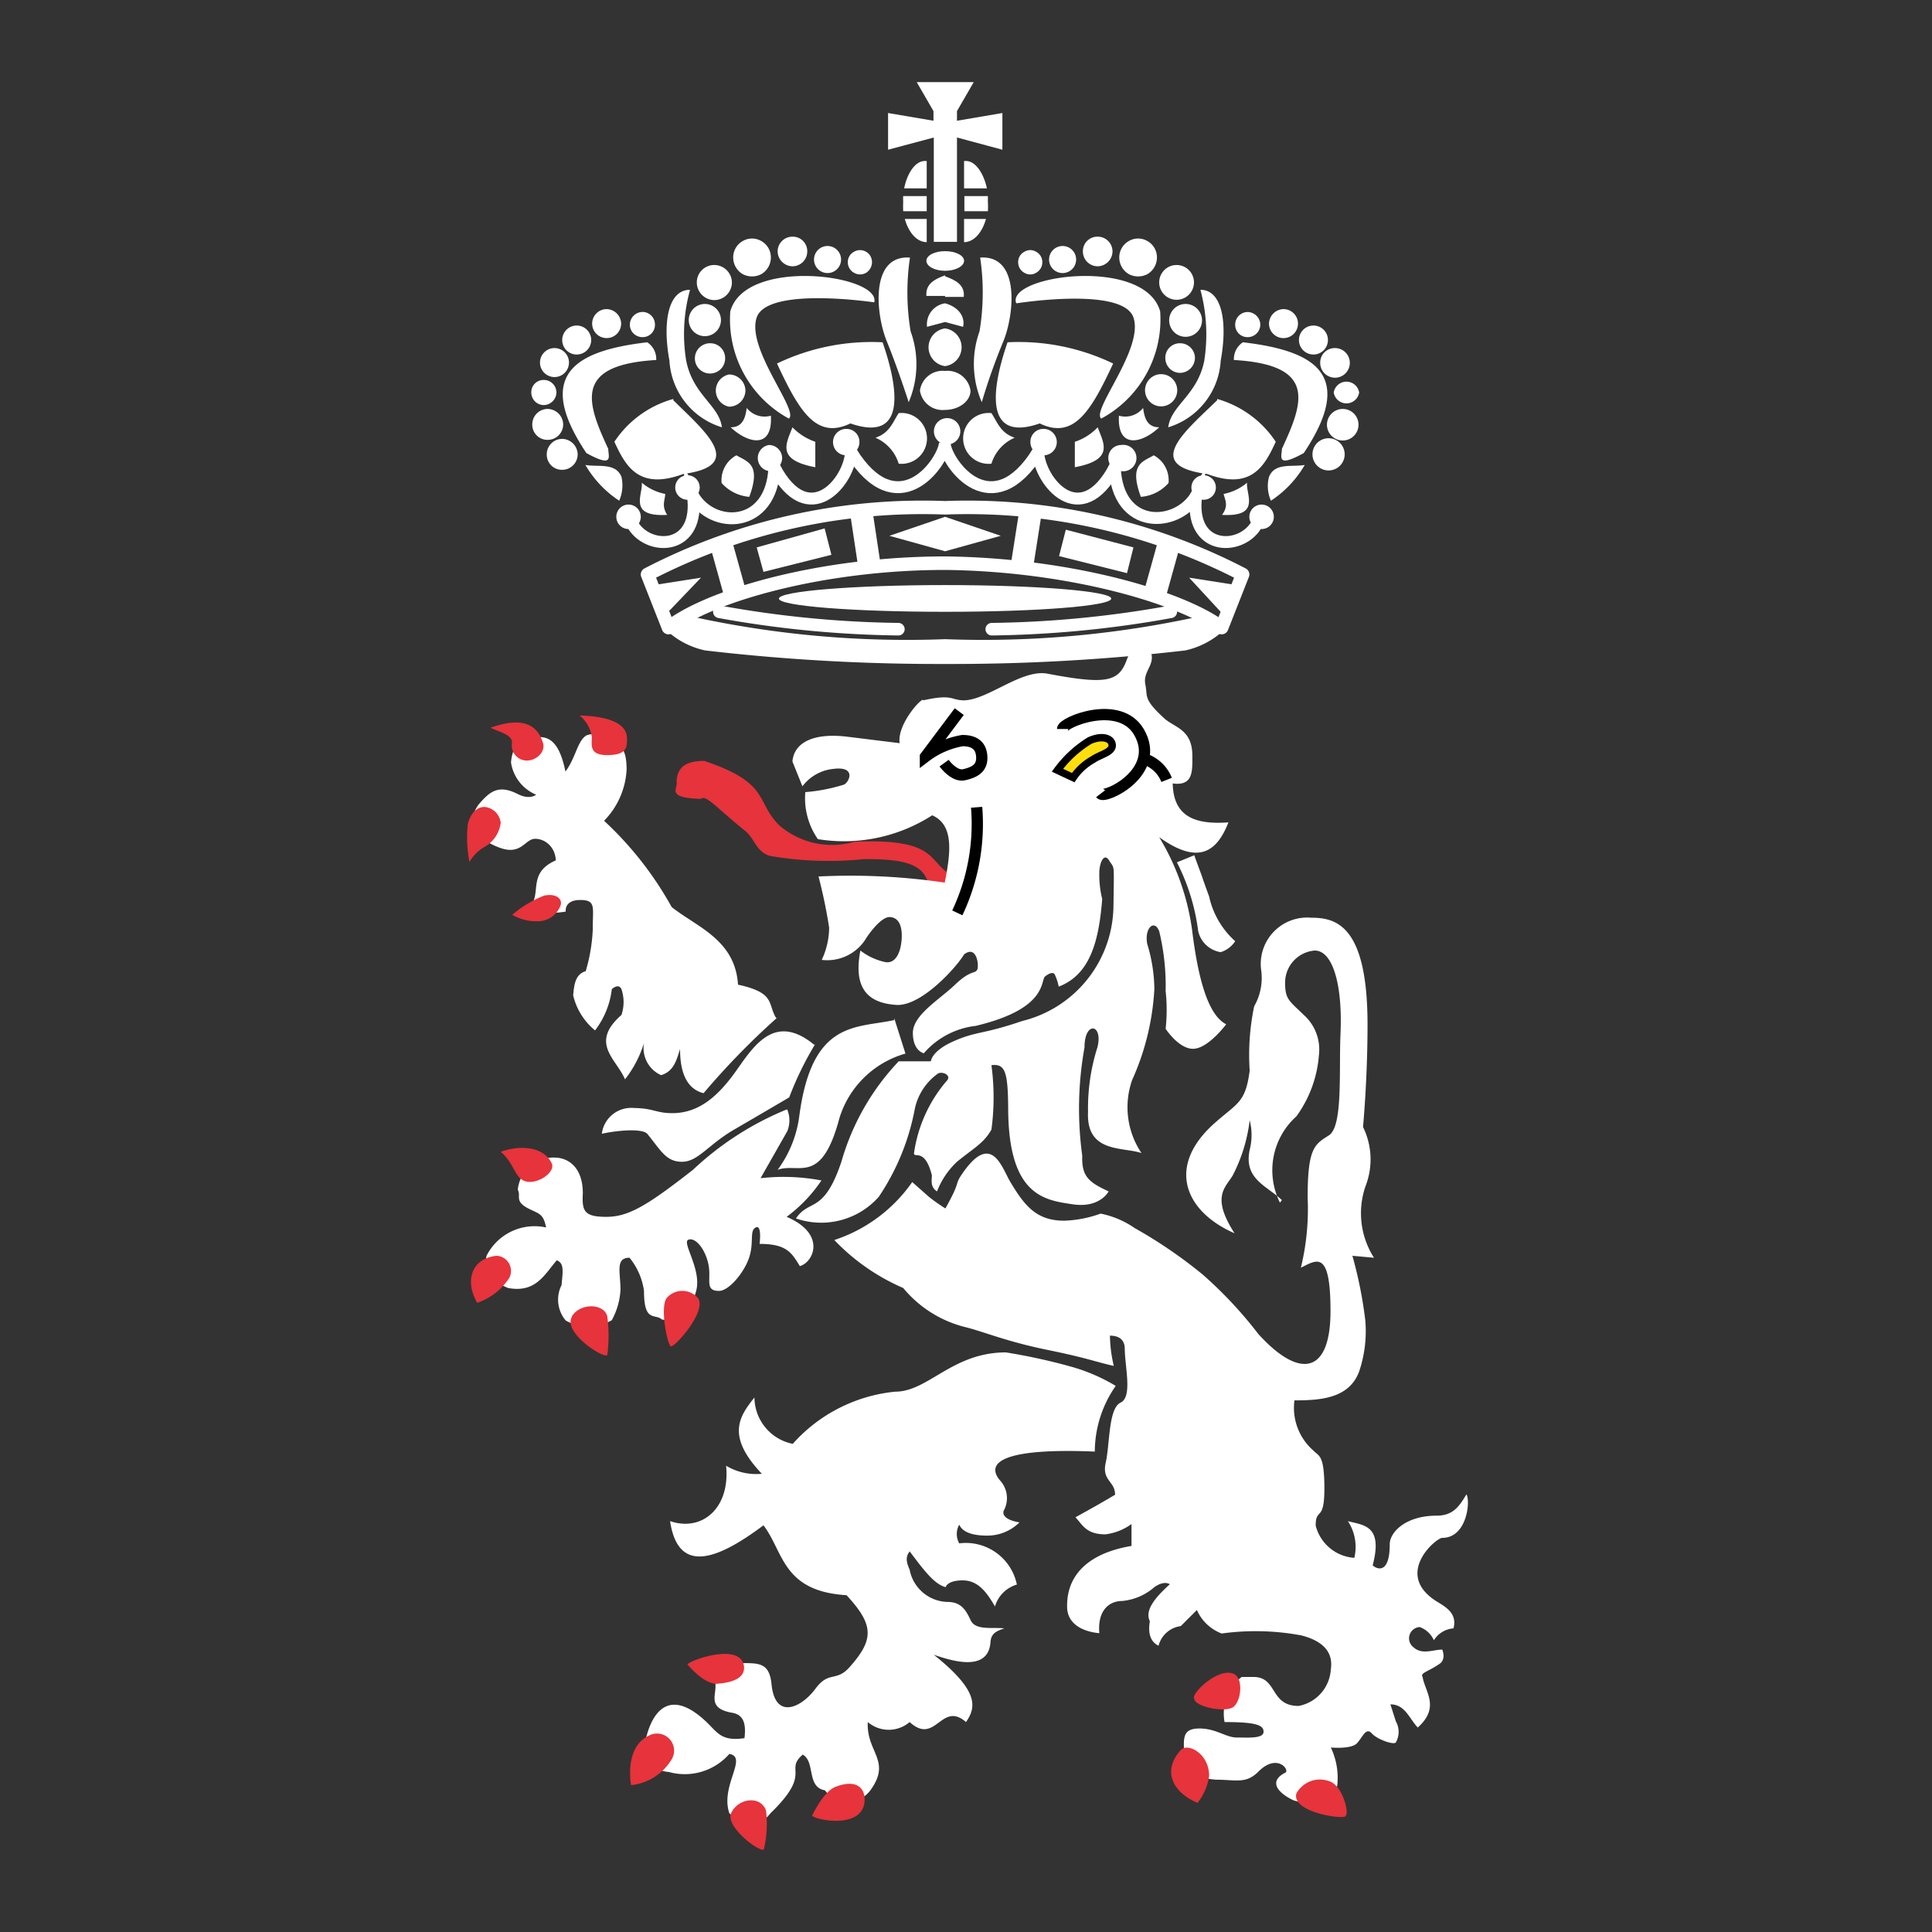 <svg id="Слой_1" data-name="Слой 1" xmlns="http://www.w3.org/2000/svg" viewBox="0 0 60 60"><rect x="0" y="0" width="60" height="60" fill="#333333" stroke="none"/><defs><style>.cls-1,.cls-5{fill:#fff;}.cls-1,.cls-2,.cls-4,.cls-5{fill-rule:evenodd;}.cls-2{fill:#e7333b;}.cls-3,.cls-6,.cls-7,.cls-8,.cls-9{fill:none;}.cls-3,.cls-4{stroke:#000;}.cls-3,.cls-4,.cls-6,.cls-7,.cls-9{stroke-miterlimit:11.34;}.cls-3{stroke-width:0.35px;}.cls-4{fill:#ffde0d;stroke-width:0.23px;}.cls-5{fill-opacity:0.75;}.cls-6,.cls-7,.cls-8,.cls-9{stroke:#fff;}.cls-6{stroke-width:0.7px;}.cls-7{stroke-linecap:round;stroke-width:0.39px;}.cls-8{stroke-linecap:square;stroke-linejoin:round;stroke-width:0.42px;}.cls-9{stroke-width:0.37px;}</style></defs><path class="cls-1" d="M24.12,31.64c-.3-.45,0-.8-1.2-1.06-.09-1.4-1.28-1.79-2.06-2.41a10.74,10.74,0,0,0-2.1-2.68,2.45,2.45,0,0,0,.7-1.59c0-.54-.14-.64-.14-.64a.92.92,0,0,0-1.11-.42c-.28.17-.33.7-.65,1.12-.11-.53-.29-1-.69-1.06s-.94,0-1,.78a1.29,1.29,0,0,0,.78,1s-.18.16-.53,0c-.61-.32-.88-.14-1.26.31-.49.7.09,1.11.59,1.31.74.31.84-.25,1.17-.25s.63.28.64.67c-.77.34-.53.86-.69,1.26.06.24.18.46,1,.33,0,0-.06-.36.45-.36s.38.25.39.89a5.32,5.32,0,0,1-.22,1.32c-.33.1-.36.43-.39.75A2,2,0,0,0,18.48,32,2.6,2.6,0,0,0,19,30.72s.21-.2.3,0a1.25,1.25,0,0,1,0,.8c-1,.88-.16,1.36.11,2A3.48,3.48,0,0,0,20,32.39a.92.92,0,0,0,.53,1c.4-.12.48-.47.59-.81,0,.66.17,1.23.73,1.37a23.46,23.46,0,0,1,2.28-2.34Z"/><path class="cls-2" d="M18,22.22a1.05,1.05,0,0,1,.38.67c0,.24-.09.56.47.56s.64-.19.62-.52c0-.52-.71-.69-1.47-.71Z"/><path class="cls-2" d="M15.23,22.6c.58-.2,1.4-.37,1.64.5.06.24-.19.52-.52.52a.47.47,0,0,1-.45-.55C15.92,22.82,15.5,22.73,15.23,22.6Z"/><path class="cls-2" d="M14.58,26.77a3.93,3.93,0,0,1-.05-1.19c.1-.36.3-.52.52-.52a.56.56,0,0,1,.5.49,1,1,0,0,1-.5.75,1.25,1.25,0,0,0-.47.47Z"/><path class="cls-2" d="M16.91,27.81a3.42,3.42,0,0,0-1,.6,1.47,1.47,0,0,0,.81.2.75.75,0,0,0,.68-.47c.09-.2-.1-.4-.48-.33Z"/><path class="cls-1" d="M31.24,42a18.44,18.44,0,0,1,2.05.45,5.65,5.65,0,0,1,1.36.59A3.58,3.58,0,0,0,34,45.08c-2.87-.12-3.41.35-2.94.9a.81.81,0,0,1,.13.9c-.07.11-.05.31.47.4a1.42,1.42,0,0,1-1,.41c-.53,0-.78-.14-.87-.34a.59.59,0,0,0,0,.58,1.62,1.62,0,0,1,1.79,1.28,1,1,0,0,0-.68.68c-.24-.41-.51-.81-1-.81s-.53.21-.53.21c-.38-.09-.75-.63-1.12-1.11-.12.16-.12.3,0,.57a1.23,1.23,0,0,0,1.18,1c.4,0,.56.23.71.56s.64.22,1.05.26c-.26.09-.41.16-.43.43-.07.95-1.23.57-1.76.39,1.43,1.14,1.31,1.64,1,2.09-.77-.67-.94.74-1.75,0a1,1,0,0,1-1.3,0c-.05.94.75,1.2.08,2.12a.88.88,0,0,1-1.41,0c-.58-.1-.29-.88-.69-1.11-.59.51.32.54-1,1.82-.45.56-.87.38-1.28,0-.29-.85.59-1.74,0-1.84a1.84,1.84,0,0,1-1.88.56c-.72-.06-.83-.69-.66-1.22.23-.75.76-1.32,1.79-.37.38.35.48.65,1.22.54.05-.4,0-.73-.39-.79-.74-.13-.5-.52-.51-.83,0-.62.58-.72,1-.71s.68.06.74.65c.11,1.14.94.72,1.36.15s.64-.21,1.05-.66c.78-.87.78-1.32-.08-2.25-2-.12-1.95-1.35-2.58-2.17-1.52,1.14-2.66,1.48-2.9-.13,1,.34,1.87-.41,1.74-1.72a1.82,1.82,0,0,0,1.11.25c-1.12-1.18-.7-1.78-.23-2.37a1.48,1.48,0,0,0,1.19,1.44,4.9,4.9,0,0,1,3.18-1.62C28.83,43.22,29.57,42,31.24,42Z"/><path class="cls-2" d="M21.35,51.71c-.11-.08,1.59-.74,1.75,0,.08.42-.4.55-.82.58s-.93-.6-.93-.6Z"/><path class="cls-2" d="M20.25,53.86a.53.53,0,0,1,.62.76,1.68,1.68,0,0,1-1.27.82S19.35,54.18,20.25,53.86Z"/><path class="cls-2" d="M22.71,56.3c.22-.46.91-.55,1.08-.07a3.44,3.44,0,0,1-.07,1.21C23.57,57.52,22.51,56.72,22.71,56.3Z"/><path class="cls-2" d="M25.22,56.39s.34-.75.73-.9c.6-.23.87,0,.9.33.07,1-1.46.73-1.63.57Z"/><path class="cls-2" d="M29.59,27.2c-.81-.42-.4-1.17-3.05-1.06a2.5,2.5,0,0,1-2.34-.51c-.75-.75-.27-1.31-2.33-2-.66,0-.84.27-.86.65.06.21-.36.5.76.53.16-.14.48.28,1.38,1,.29.24.34.65.76.77a10.65,10.65,0,0,0,2.92.1c1.06,0,1.84.08,2,.77l.52.24Z"/><path class="cls-1" d="M35,20.47c-.25.71-.63.8-2.48.45-.8-.14-1.83.81-2.58.83-.41,0-.34-.21-1.27,0,0-.14-.82.73-.73,1.33l-1.62-.2c-1.06-.13-1.66.18-1.71.77l.31.77a1.37,1.37,0,0,1,.95-.54c.76-.1.49.44.33.49a5.42,5.42,0,0,1-1.19.23,2.22,2.22,0,0,0,.39,1.46,5.06,5.06,0,0,0,3.55-.74c.69.3.57,1.18.39,2.09a20.09,20.09,0,0,0-3.92-.19,15.85,15.85,0,0,1,.33,1.59,2.39,2.39,0,0,1-.23,1,1.41,1.41,0,0,0,1.39-.69s.43-.66.73-.64.39.33.36.71-.18.74-.5.69a1.91,1.91,0,0,1-.78-.36c-.19,1,.07,1.64,1.16,1.69.79,0,1.86-1.22,2.06-1.57.39-.3.47.33.41.47s-.2,0-.69.47-1.31.94-1.31,1.5.34.63.34.63a2.51,2.51,0,0,1,1.61-.85c2.27-.54,2-1.42,2.16-1.54s.26-.13.3-.05a1.76,1.76,0,0,1,.12.37c1-.38,1.25-1.47,1.35-2.72a3.13,3.13,0,0,1-.09-.81c0-.32.15-.65.31-.38s.15,0,.13,1.38a3.72,3.72,0,0,1-2.84,3.6c-1.23.42-1.4.31-2.11.62s-.72.63-.72.63h-1a7.53,7.53,0,0,0-1.78,3.12c-.55,1.64-1,1.14-1.41,1.76a2.39,2.39,0,0,0,2.57-.67,7.27,7.27,0,0,0,1.11-2.68,1.8,1.8,0,0,1,.73-1.15c.14-.08.45.06.26.24a4.39,4.39,0,0,0-1,2.2c-.05.25.32-.2.55.72,0,.14-.06.36.16.5a2.49,2.49,0,0,1,.62-.92c.51-.42.83-.57,1.07-1a7.53,7.53,0,0,0,0-2c.42-.05.51.19.52,1.32,0,2.76,1.15,2.87,2,3S34.43,37,34.43,37c-.63-.29-.84-.47-.82-1.11a10.73,10.73,0,0,1,.07-3.36c0-.84.59-.73.4,0a6.24,6.24,0,0,0-.29,2c-.06,1.29,1.08,1.08,1.66,1.28a2.55,2.55,0,0,1-.29-2.27,7.91,7.91,0,0,0,.69-2.83,5,5,0,0,0-.22-1.39c-.1-.49.22-.79.37-.4a7.22,7.22,0,0,1,.2,1.86,5.38,5.38,0,0,1,0,1.17s.42.65.88.62,1-.76,1-.76c-.51-.26-.85-1.22-1.06-2.94A7.53,7.53,0,0,0,36,26c1.24.89,1.8.43,2.15-.46-1,.07-1.71-.15-1.73-1.21.64.09.61-.39.61-.85,0-.81-.51-.87-.85-1.15-.69-.63-.53-.68-.61-1.07s.27-.59.19-.94c-.06-.2-.5-.57-.75.13Z"/><path class="cls-3" d="M30.33,25.07a6.45,6.45,0,0,1-.6,3.28"/><path class="cls-3" d="M29.79,22.1l-1.05,1.4A2.63,2.63,0,0,1,29.89,23c.39,0,.59.17.6.52s-.24.47-.55.54-.62-.36-.62-.36"/><path class="cls-3" d="M33,22.64c0-.21,1.76-.94,2.37.09.73,1.25-1.06,2.09-1.19,1.92"/><path class="cls-3" d="M35.57,23.58a1.12,1.12,0,0,1,.66.64"/><path class="cls-4" d="M33.84,23a3.54,3.54,0,0,0-1,.92l.49.23a1.78,1.78,0,0,1,.61-.56c.21-.15.59-.22.6-.43S34.27,22.81,33.84,23Z"/><path class="cls-1" d="M36.55,26.78a6.47,6.47,0,0,1,.66,2.13.85.85,0,0,0,.7.66.84.84,0,0,0,.45-.34,2.62,2.62,0,0,1-.81-1.39c-.26-.71-.17-.49-.29-.81s-.17-.47-.17-.47Z"/><path class="cls-1" d="M27.77,31.62l.35,1.1a3,3,0,0,0-2.05,2c-.56,2.12-1.27,1.37-1.92,1.61a3.58,3.58,0,0,0,.67-1.65c.39-3,1.75-2.74,2.95-3Z"/><path class="cls-1" d="M24.42,34.46a9.48,9.48,0,0,0-2.9,1.87c-1.42,1.11-2,1.46-2.69,1.46s-.76-.18-.73-.73c0-.81-.45-1.1-.86-1.11a1.11,1.11,0,0,0-1.16,1c.12.21-.15.37.43.63.25.12.37.14.45.54a1.67,1.67,0,0,0-1.85.88c-.12.57.23.82.67,1,.86.16,1.13-.42,1.51-.86.25.09.18.39.15.77a1,1,0,0,0,.13,1.1A1.43,1.43,0,0,0,19,41a2.23,2.23,0,0,0,.27-.94c0-.54-.17-1,.28-1A2.07,2.07,0,0,1,20,40.09c0,1,.34.69.56.89.55.07.88-.22,1.06-.89s-.46-1.51-.24-1.59.52.29.62.76-.13.83.33.83c.31,0,.79-.58.94-1.05s0-.82.2-.92.12.51.12.51c.86,0,1,.29,1.25.69.43-.12.83-1-.41-1.53a4.6,4.6,0,0,0,1.08-1.13,6.33,6.33,0,0,0-1.89-.07l.83-1.46a.89.89,0,0,0,0-.67Z"/><path class="cls-2" d="M15.55,35.77c.67-.24,1.37-.13,1.59.37.11.27-.45.65-.81.55s-.34-.55-.78-.92Z"/><path class="cls-2" d="M15.42,39c-.77.08-1,.77-.6,1.46a1.92,1.92,0,0,0,1-.78A.47.47,0,0,0,15.42,39Z"/><path class="cls-2" d="M17.76,40.88c.27-.43,1-.4,1.1,0a4.55,4.55,0,0,1,0,1.2c-.11.13-1.38-.7-1.1-1.18Z"/><path class="cls-2" d="M20.69,40.33a.64.64,0,0,1,1,0c.24.44-.76,1.54-.86,1.48S20.5,40.67,20.69,40.33Z"/><path class="cls-1" d="M25.29,32.45c-1.21-1-1.86,0-2.41.78s-1.15,1.34-2,1.34c-.51,0-.57-.15-1.19-.16a.92.92,0,0,0-1,.8c.5-.11,1.25-.17,1.41,0,.42.51.58.87,1.08.87s.81-.53,1.62-1,1.71-1,1.71-1a10.1,10.1,0,0,1,.81-1.66Z"/><path class="cls-1" d="M39.75,37.35a2.25,2.25,0,0,1,.51-2.68,3.71,3.71,0,0,0,.7-1.9,1.44,1.44,0,0,0-.47-1.25c-.45-.44-.58-.48-.58-1a1,1,0,0,1,.92-1c.56,0,.87,1.06.8,2.6-.05,1.15.08,2.86-.36,3.14s-.66.38-.66,1.93a7.72,7.72,0,0,1-.21,2.18c.49-.24.92-.58.92,1.35s-.94,2.14-2.24.71a13,13,0,0,0-1.72-1.84,14.56,14.56,0,0,0-2.12-1.45,2.82,2.82,0,0,0-1.06-.45,3.66,3.66,0,0,1-1.13.22c-.87,0-1.24-.47-1.7-1.25-.27-.49-.6-1.53-1.52-.13-.18.29,0,.16-.47,1a5.82,5.82,0,0,1-.51-.36l-.52-.46a4.76,4.76,0,0,1-2.42,1.8A6.54,6.54,0,0,0,28.05,40,3.64,3.64,0,0,0,30,41.22c.56.14,1.25.44,2.52.7s1.49.37,2.07.5a4.32,4.32,0,0,1-.12-.94c.32,0,.45.16.46.38,0,.59.25,1.52-.13,1.7s-.33,1.29-.46,1.86.29.57.29,1c-.3.18-.63.37-1.23.7.23.25.34.53.93.53a1.73,1.73,0,0,0,.81-.32l0,.68c-2,.34-2,1.57-2,1.89,0,.51.45.77,1,.82-.06-.7.3-1,.71-1a1.77,1.77,0,0,0,1-.43c.31-.22.48-.09.48-.09-.44.4-.79.8-.62,1.15-.06.34,0,.63.27.76a.82.82,0,0,1,.69-.61l.5-.5a1.37,1.37,0,0,0,.77.73,7.72,7.72,0,0,1,2.48.06c.58.15,1,.46.91,1.05a1.23,1.23,0,0,1-1,1.14c-.9,0-.65-.9-1.4-.9h-.37a1.44,1.44,0,0,0-.53,1.4c1,0,1.22.1,1.21.31s-.49.17-.83.17-.64-.28-1.16-.28-.49.29-.48.7.13.83,1,.89c.62,0,.93.14,1.32-.26.6-.59,1,0,.81.05-.53.28-.18.64.27.85.94.29,1.22,0,1.36-.46a2.2,2.2,0,0,0-.2-1.18s.63.06.81-.13.28-.51.46-.31.7.37.75.28a.66.66,0,0,0,0-.65l-.17-.53c.46,0,.59.45.85.72.7-.63.23-1.1.15-1.57-.08-.13.15-.15.53-.41.21-.15.08-.44.08-.44-.29,0-.62.17-.89-.07a.35.35,0,0,1,.19-.63.76.76,0,0,1,.44.41.79.79,0,0,1,.61-.37c.11-.43-.18-.63-.48-.81-1.42-.85-.06-2,.13-2,.78,0,.88-1.17.75-1.35-.21.35-.4.66-.92.66-1,0-1.46.54-1.46.88,0,1.07-.5.71-.53.66.33-1.25-.29-1.24-.77-1.37a1.46,1.46,0,0,1,.2,1.14,1.33,1.33,0,0,1-1.2-1c0-.58.27-.09.27-1.15s-.17-1-.34-1.18a1.76,1.76,0,0,1-.59-1.56c.84,0,1.68-.07,2-.87A3.9,3.9,0,0,0,42.4,41,13.16,13.16,0,0,0,42,39l.67.06a2.57,2.57,0,0,1-.26-2.23A2.28,2.28,0,0,0,42.33,35s.14-1.47.14-3.18c0-3.12-1-3.32-1.76-3.32a1.44,1.44,0,0,0-1.54,1.65,1.77,1.77,0,0,1-.22,1.1,7.38,7.38,0,0,0-.14,2c-.13,1-.38,1-1.09,1.63-1.53,1.36-.9,2.76.62,3.42-.73-1.13-.29-1.41-.06-1.79a5,5,0,0,0,.53-1.72,1.85,1.85,0,0,1,0,.92c-.19.91.53,1.11,1,1.56Z"/><path class="cls-2" d="M37.09,52.75c-.13-.13.75-1,1.24-.76.27.14.23.77,0,1S37.07,53,37.09,52.75Z"/><path class="cls-2" d="M36.68,54.34c.22-.22.88.13.87.82a1.73,1.73,0,0,1-.36.83C36.43,55.67,36.07,55,36.68,54.34Z"/><path class="cls-2" d="M40.26,55.7a.83.83,0,0,1,1-.39c.43.11.65,1,.53,1.08C41.82,56.53,40.1,56.3,40.26,55.7Z"/><path class="cls-1" d="M27.08,8.14a.39.39,0,0,1-.18.33.37.37,0,0,1-.38,0,.37.37,0,0,1-.19-.33.36.36,0,0,1,.19-.32.37.37,0,0,1,.56.32Z"/><path class="cls-1" d="M26.12,8.06a.42.42,0,1,1-.42-.42A.42.42,0,0,1,26.12,8.06Z"/><path class="cls-1" d="M25.07,7.81a.46.46,0,0,1-.46.46.47.47,0,0,1-.46-.46.46.46,0,0,1,.46-.46A.45.45,0,0,1,25.07,7.81Z"/><path class="cls-1" d="M23.94,8a.6.6,0,0,1-.29.51.62.62,0,0,1-.59,0A.6.6,0,0,1,22.77,8a.58.58,0,0,1,.29-.51.57.57,0,0,1,.59,0A.58.58,0,0,1,23.94,8Z"/><path class="cls-1" d="M22.73,8.77a.55.55,0,0,1-.55.55.55.55,0,0,1-.54-.55.54.54,0,0,1,.54-.54A.55.55,0,0,1,22.73,8.77Z"/><path class="cls-1" d="M22.39,9.94a.5.5,0,1,1-.5-.5A.5.5,0,0,1,22.39,9.94Z"/><path class="cls-1" d="M22.52,11.12a.47.47,0,1,1-.46-.46A.46.46,0,0,1,22.52,11.12Z"/><path class="cls-1" d="M23.15,12.12a.51.51,0,0,1-.51.51.51.51,0,0,1,0-1A.51.51,0,0,1,23.15,12.12Z"/><path class="cls-1" d="M28.26,8c-1.25-.09-1.06,1.77-.72,2.6s.68,1.89.68,1.89a3,3,0,0,0,.06-2.2A7.35,7.35,0,0,1,28.26,8Z"/><path class="cls-1" d="M27.15,9.39c.22-.85-4-1.42-4.47.28A3.5,3.5,0,0,0,24.5,13c.32-.25-1.33-2.17-1-3.14S27.15,9.39,27.15,9.39Z"/><path class="cls-1" d="M22.69,13.27c.39,0,.46-.32.5-.6a.71.71,0,0,0,.75.24C24,13.94,23.25,13.79,22.69,13.27Z"/><path class="cls-1" d="M24.13,11.29a6.78,6.78,0,0,1,3.28-.66c.49,1.42.76,3.13-1,2.52C25.35,13.66,24.82,12.77,24.13,11.29Z"/><path class="cls-1" d="M20.34,10.08a.38.38,0,0,1-.39.39.39.39,0,0,1-.39-.39A.4.4,0,0,1,20,9.69.39.39,0,0,1,20.34,10.08Z"/><path class="cls-1" d="M19.29,10.05a.45.45,0,1,1-.45-.45A.46.46,0,0,1,19.29,10.05Z"/><path class="cls-1" d="M18.36,10.57a.45.45,0,1,1-.45-.46A.45.45,0,0,1,18.36,10.57Z"/><path class="cls-1" d="M17.67,11.26a.45.45,0,1,1-.45-.45A.45.45,0,0,1,17.67,11.26Z"/><path class="cls-1" d="M17.28,12.19a.4.4,0,0,1-.39.39.39.39,0,0,1-.39-.39.38.38,0,0,1,.39-.39A.39.39,0,0,1,17.28,12.19Z"/><path class="cls-1" d="M17.49,13.18a.48.48,0,0,1-.48.48.47.47,0,0,1-.48-.48A.48.48,0,0,1,17,12.7.49.49,0,0,1,17.49,13.18Z"/><path class="cls-1" d="M17.94,14.11a.48.48,0,0,1-.48.48.47.47,0,0,1-.48-.48.48.48,0,0,1,.48-.48A.49.49,0,0,1,17.94,14.11Z"/><path class="cls-1" d="M21.43,9c-.68,0-.86,1-.64,2.2a2.3,2.3,0,0,0,1.63,2.07c-.09-.69-.9-1-1.11-2.07A5.14,5.14,0,0,1,21.43,9Z"/><path class="cls-1" d="M20.38,11.18a.62.62,0,0,0-.28-.55c-2.23.26-3.52,1-1.89,3.44.87.48.68.1.68-.13-.67-1.44-1.09-2.61,1.49-2.76Z"/><path class="cls-1" d="M20.91,12.39a3.23,3.23,0,0,0-1.83,1.33c.34.73.74,1.52,2.14,1,1.94-.26.7-1.3-.31-2.29Z"/><path class="cls-1" d="M18.18,14.44a3.33,3.33,0,0,0,1.05,1.11,1.19,1.19,0,0,0,.07-.74C19.12,14.36,18.58,14.51,18.18,14.44Z"/><path class="cls-1" d="M19.9,16.05a.38.38,0,1,1-.38-.38A.38.38,0,0,1,19.9,16.05Z"/><path class="cls-1" d="M21.73,15.14a.38.38,0,1,1-.38-.38A.38.38,0,0,1,21.73,15.14Z"/><path class="cls-1" d="M24.29,14.23a.41.41,0,0,1-.41.4.41.41,0,0,1,0-.81A.41.41,0,0,1,24.29,14.23Z"/><path class="cls-1" d="M26.69,13.72a.41.41,0,1,1-.4-.4A.4.4,0,0,1,26.69,13.72Z"/><path class="cls-1" d="M20.66,15.34a1.61,1.61,0,0,1-.73-.35c.05.35-.45,1.07.79,1C20.54,15.71,20.65,15.54,20.66,15.34Z"/><path class="cls-1" d="M22.41,15a.88.88,0,0,1,.46-.86c.33.2.78.26.4,1.29A1.29,1.29,0,0,1,22.41,15Z"/><path class="cls-1" d="M25.32,14.51v-.79a1.8,1.8,0,0,1-.71-.45C24.43,13.76,24.08,14.28,25.32,14.51Z"/><path class="cls-1" d="M27.2,13.59c.43-.15.52-.47.71-.76a.79.79,0,1,1,0,1.57,1.29,1.29,0,0,0-.73-.81Z"/><path class="cls-1" d="M28.72,5c-.3,0-.55.39-.64.85h.7V5Zm-.67,1.09a1,1,0,0,0,0,.17,2.91,2.91,0,0,0,0,.3h.73V6.09Zm.05.71c.12.43.38.72.68.72V6.8Z"/><path class="cls-1" d="M20.3,18.17l1.47-.23L20.66,19.1Z"/><path class="cls-5" d="M22.39,16.86l.44,1.58"/><path class="cls-6" d="M22.39,16.86l.44,1.58"/><path class="cls-1" d="M23.5,17l.21.76,2.11-.53-.21-.82Z"/><path class="cls-5" d="M26.75,15.91,27,17.56"/><path class="cls-6" d="M26.75,15.91,27,17.57"/><path class="cls-5" d="M22.34,19a33.17,33.17,0,0,0,5.56.54"/><path class="cls-7" d="M22.34,19a33.17,33.17,0,0,0,5.56.54"/><path class="cls-1" d="M31.62,8.14a.37.37,0,0,0,.19.33.35.35,0,0,0,.37,0,.37.37,0,0,0,.19-.33.36.36,0,0,0-.19-.32.35.35,0,0,0-.37,0A.36.36,0,0,0,31.62,8.14Z"/><path class="cls-1" d="M32.58,8.06A.42.42,0,1,0,33,7.64.42.42,0,0,0,32.58,8.06Z"/><path class="cls-1" d="M33.63,7.81a.46.46,0,0,0,.46.46.47.47,0,0,0,.46-.46.46.46,0,0,0-.46-.46A.45.45,0,0,0,33.63,7.81Z"/><path class="cls-1" d="M34.76,8a.6.6,0,0,0,.29.51.62.62,0,0,0,.59,0A.6.6,0,0,0,35.93,8a.58.58,0,0,0-.29-.51.57.57,0,0,0-.59,0A.58.58,0,0,0,34.76,8Z"/><path class="cls-1" d="M36,8.77a.54.54,0,1,0,1.08,0,.54.54,0,0,0-1.08,0Z"/><path class="cls-1" d="M36.31,9.94a.51.51,0,1,0,.5-.5A.51.51,0,0,0,36.31,9.94Z"/><path class="cls-1" d="M36.19,11.12a.46.46,0,0,0,.46.46.47.47,0,0,0,.46-.46.46.46,0,0,0-.46-.46A.45.45,0,0,0,36.19,11.12Z"/><path class="cls-1" d="M35.56,12.12a.5.5,0,1,0,.5-.5A.5.5,0,0,0,35.56,12.12Z"/><path class="cls-1" d="M30.44,8c1.25-.09,1.06,1.77.72,2.6a19.17,19.17,0,0,0-.67,1.89,3,3,0,0,1-.07-2.2A7.35,7.35,0,0,0,30.44,8Z"/><path class="cls-1" d="M31.55,9.39c-.22-.85,4-1.42,4.48.28A3.5,3.5,0,0,1,34.2,13c-.32-.25,1.33-2.17,1-3.14s-3.63-.44-3.63-.44Z"/><path class="cls-1" d="M36,13.27c-.39,0-.46-.32-.5-.6a.71.71,0,0,1-.75.24C34.69,13.94,35.45,13.79,36,13.27Z"/><path class="cls-1" d="M34.57,11.29a6.76,6.76,0,0,0-3.28-.66c-.49,1.42-.75,3.13,1,2.52C33.35,13.66,33.88,12.77,34.57,11.29Z"/><path class="cls-1" d="M38.36,10.08a.38.38,0,0,0,.39.39.39.39,0,0,0,.39-.39.4.4,0,0,0-.39-.39A.39.39,0,0,0,38.36,10.08Z"/><path class="cls-1" d="M39.41,10.05a.45.45,0,1,0,.45-.45.46.46,0,0,0-.45.45Z"/><path class="cls-1" d="M40.34,10.57a.45.45,0,1,0,.45-.46A.45.45,0,0,0,40.34,10.57Z"/><path class="cls-1" d="M41,11.26a.46.46,0,1,0,.45-.45A.45.45,0,0,0,41,11.26Z"/><path class="cls-1" d="M41.42,12.19a.4.4,0,0,0,.79,0,.4.4,0,0,0-.79,0Z"/><path class="cls-1" d="M41.21,13.18a.49.49,0,1,0,.49-.48A.49.49,0,0,0,41.21,13.18Z"/><path class="cls-1" d="M40.76,14.11a.49.49,0,0,0,1,0,.49.49,0,0,0-1,0Z"/><path class="cls-1" d="M37.28,9c.67,0,.85,1,.63,2.2a2.3,2.3,0,0,1-1.63,2.07c.09-.69.91-1,1.12-2.07A5.32,5.32,0,0,0,37.28,9Z"/><path class="cls-1" d="M38.32,11.18a.62.62,0,0,1,.28-.55c2.23.26,3.52,1,1.89,3.44-.87.48-.68.1-.68-.13.67-1.44,1.1-2.61-1.49-2.76Z"/><path class="cls-1" d="M37.8,12.39a3.24,3.24,0,0,1,1.82,1.33c-.34.73-.74,1.52-2.13,1-2-.26-.71-1.3.31-2.29Z"/><path class="cls-1" d="M40.52,14.44a3.33,3.33,0,0,1-1.05,1.11,1.12,1.12,0,0,1-.06-.74C39.59,14.36,40.12,14.51,40.52,14.44Z"/><path class="cls-1" d="M38.8,16.05a.38.38,0,1,0,.38-.38A.38.38,0,0,0,38.8,16.05Z"/><path class="cls-1" d="M37,15.14a.38.38,0,1,0,.38-.38A.38.38,0,0,0,37,15.14Z"/><path class="cls-1" d="M34.42,14.23a.4.4,0,0,0,.4.4.41.41,0,1,0,0-.81A.4.4,0,0,0,34.42,14.23Z"/><path class="cls-1" d="M32,13.72a.41.41,0,1,0,.4-.4A.4.4,0,0,0,32,13.72Z"/><path class="cls-1" d="M29.35,13.8a.41.41,0,0,1,0-.81m0,.81a.41.41,0,1,0,0-.81"/><path class="cls-1" d="M38,15.34a1.61,1.61,0,0,0,.73-.35c-.05.35.45,1.07-.78,1C38.16,15.71,38.05,15.54,38,15.34Z"/><path class="cls-1" d="M36.29,15a.88.88,0,0,0-.46-.86c-.33.2-.78.26-.4,1.29A1.27,1.27,0,0,0,36.29,15Z"/><path class="cls-1" d="M33.38,14.51v-.79a1.72,1.72,0,0,0,.71-.45C34.27,13.76,34.62,14.28,33.38,14.51Z"/><path class="cls-1" d="M31.5,13.59c-.43-.15-.52-.47-.71-.76a.79.79,0,1,0,0,1.57,1.29,1.29,0,0,1,.73-.81Z"/><path class="cls-1" d="M29.35,12.73a.71.71,0,0,1-.78-.6.71.71,0,0,1,.78-.61m0,1.21c.43,0,.79-.27.79-.6a.72.72,0,0,0-.79-.61"/><path class="cls-1" d="M29.35,11.37a.59.59,0,0,1,0-1.17m0,1.17a.59.59,0,0,0,0-1.17"/><path class="cls-1" d="M29.35,9.42a.66.66,0,0,0-.56.73l.56-.15m0-.58c.41.11.63.41.56.73L29.35,10"/><path class="cls-1" d="M29.35,8.55c-.33.12-.61.27-.58.64l.58,0m0-.61c.33.12.62.27.58.64l-.58,0"/><path class="cls-1" d="M29.35,8.41c-.32,0-.58-.14-.58-.31s.26-.3.58-.3m0,.61c.32,0,.59-.14.59-.31s-.27-.3-.59-.3"/><path class="cls-1" d="M28.47,2.55l.52.9v.3l-1.41-.24V4.65L29,4.27V7.51h.72V4.27l1.41.38V3.51l-1.41.24v-.3l.52-.9Z"/><path class="cls-1" d="M30,5c.3,0,.55.39.65.85h-.71V5Zm.68,1.09v.17a2.91,2.91,0,0,1,0,.3h-.73V6.09Zm-.06.71c-.12.43-.38.72-.68.72V6.8Z"/><path class="cls-8" d="M29.35,17.49c-3.81,0-7.31,1-8.59,2l-.65-1.65a18.54,18.54,0,0,1,9.24-2.07,18.54,18.54,0,0,1,9.24,2.07l-.65,1.65C36.66,18.53,33.16,17.53,29.35,17.49Z"/><path class="cls-1" d="M38.4,18.17l-1.47-.23L38,19.1Z"/><path class="cls-5" d="M36.31,16.86l-.44,1.58"/><path class="cls-6" d="M36.31,16.86l-.44,1.58"/><path class="cls-1" d="M35.2,17,35,17.8l-2.11-.53.21-.82Z"/><path class="cls-1" d="M29.35,16.05l-1.73.59,1.73.48m0-1.07,1.73.59-1.73.48"/><path class="cls-5" d="M32,15.91l-.26,1.65"/><path class="cls-6" d="M32,15.91l-.26,1.66"/><path class="cls-1" d="M29.35,19c-2.85,0-5.16-.18-5.16-.41s2.31-.42,5.16-.42m0,.83c2.85,0,5.16-.18,5.16-.41s-2.31-.42-5.16-.42"/><path class="cls-5" d="M36.36,19a33.17,33.17,0,0,1-5.56.54"/><path class="cls-7" d="M36.36,19a33.17,33.17,0,0,1-5.56.54"/><path class="cls-1" d="M29.35,19.85a31.16,31.16,0,0,1-7.86-.7l-.85.37a2.55,2.55,0,0,0,1.26.68,62.42,62.42,0,0,0,7.45.42,62.63,62.63,0,0,0,7.46-.42,2.55,2.55,0,0,0,1.25-.68l-.84-.37A31.29,31.29,0,0,1,29.35,19.85Z"/><path class="cls-9" d="M19.67,16.33c.51.8,2.08.76,1.85-.94.6,1.06,2.45,1.05,2.53-.88,1.06,2,2.34.45,2.38-.48,1.42,2.28,2.82.42,2.92-.26M39,16.33c-.51.8-2.08.76-1.85-.94-.59,1-2.45,1.1-2.53-.88-1.06,2-2.34.45-2.38-.48-1.42,2.28-2.82.42-2.91-.26"/></svg>